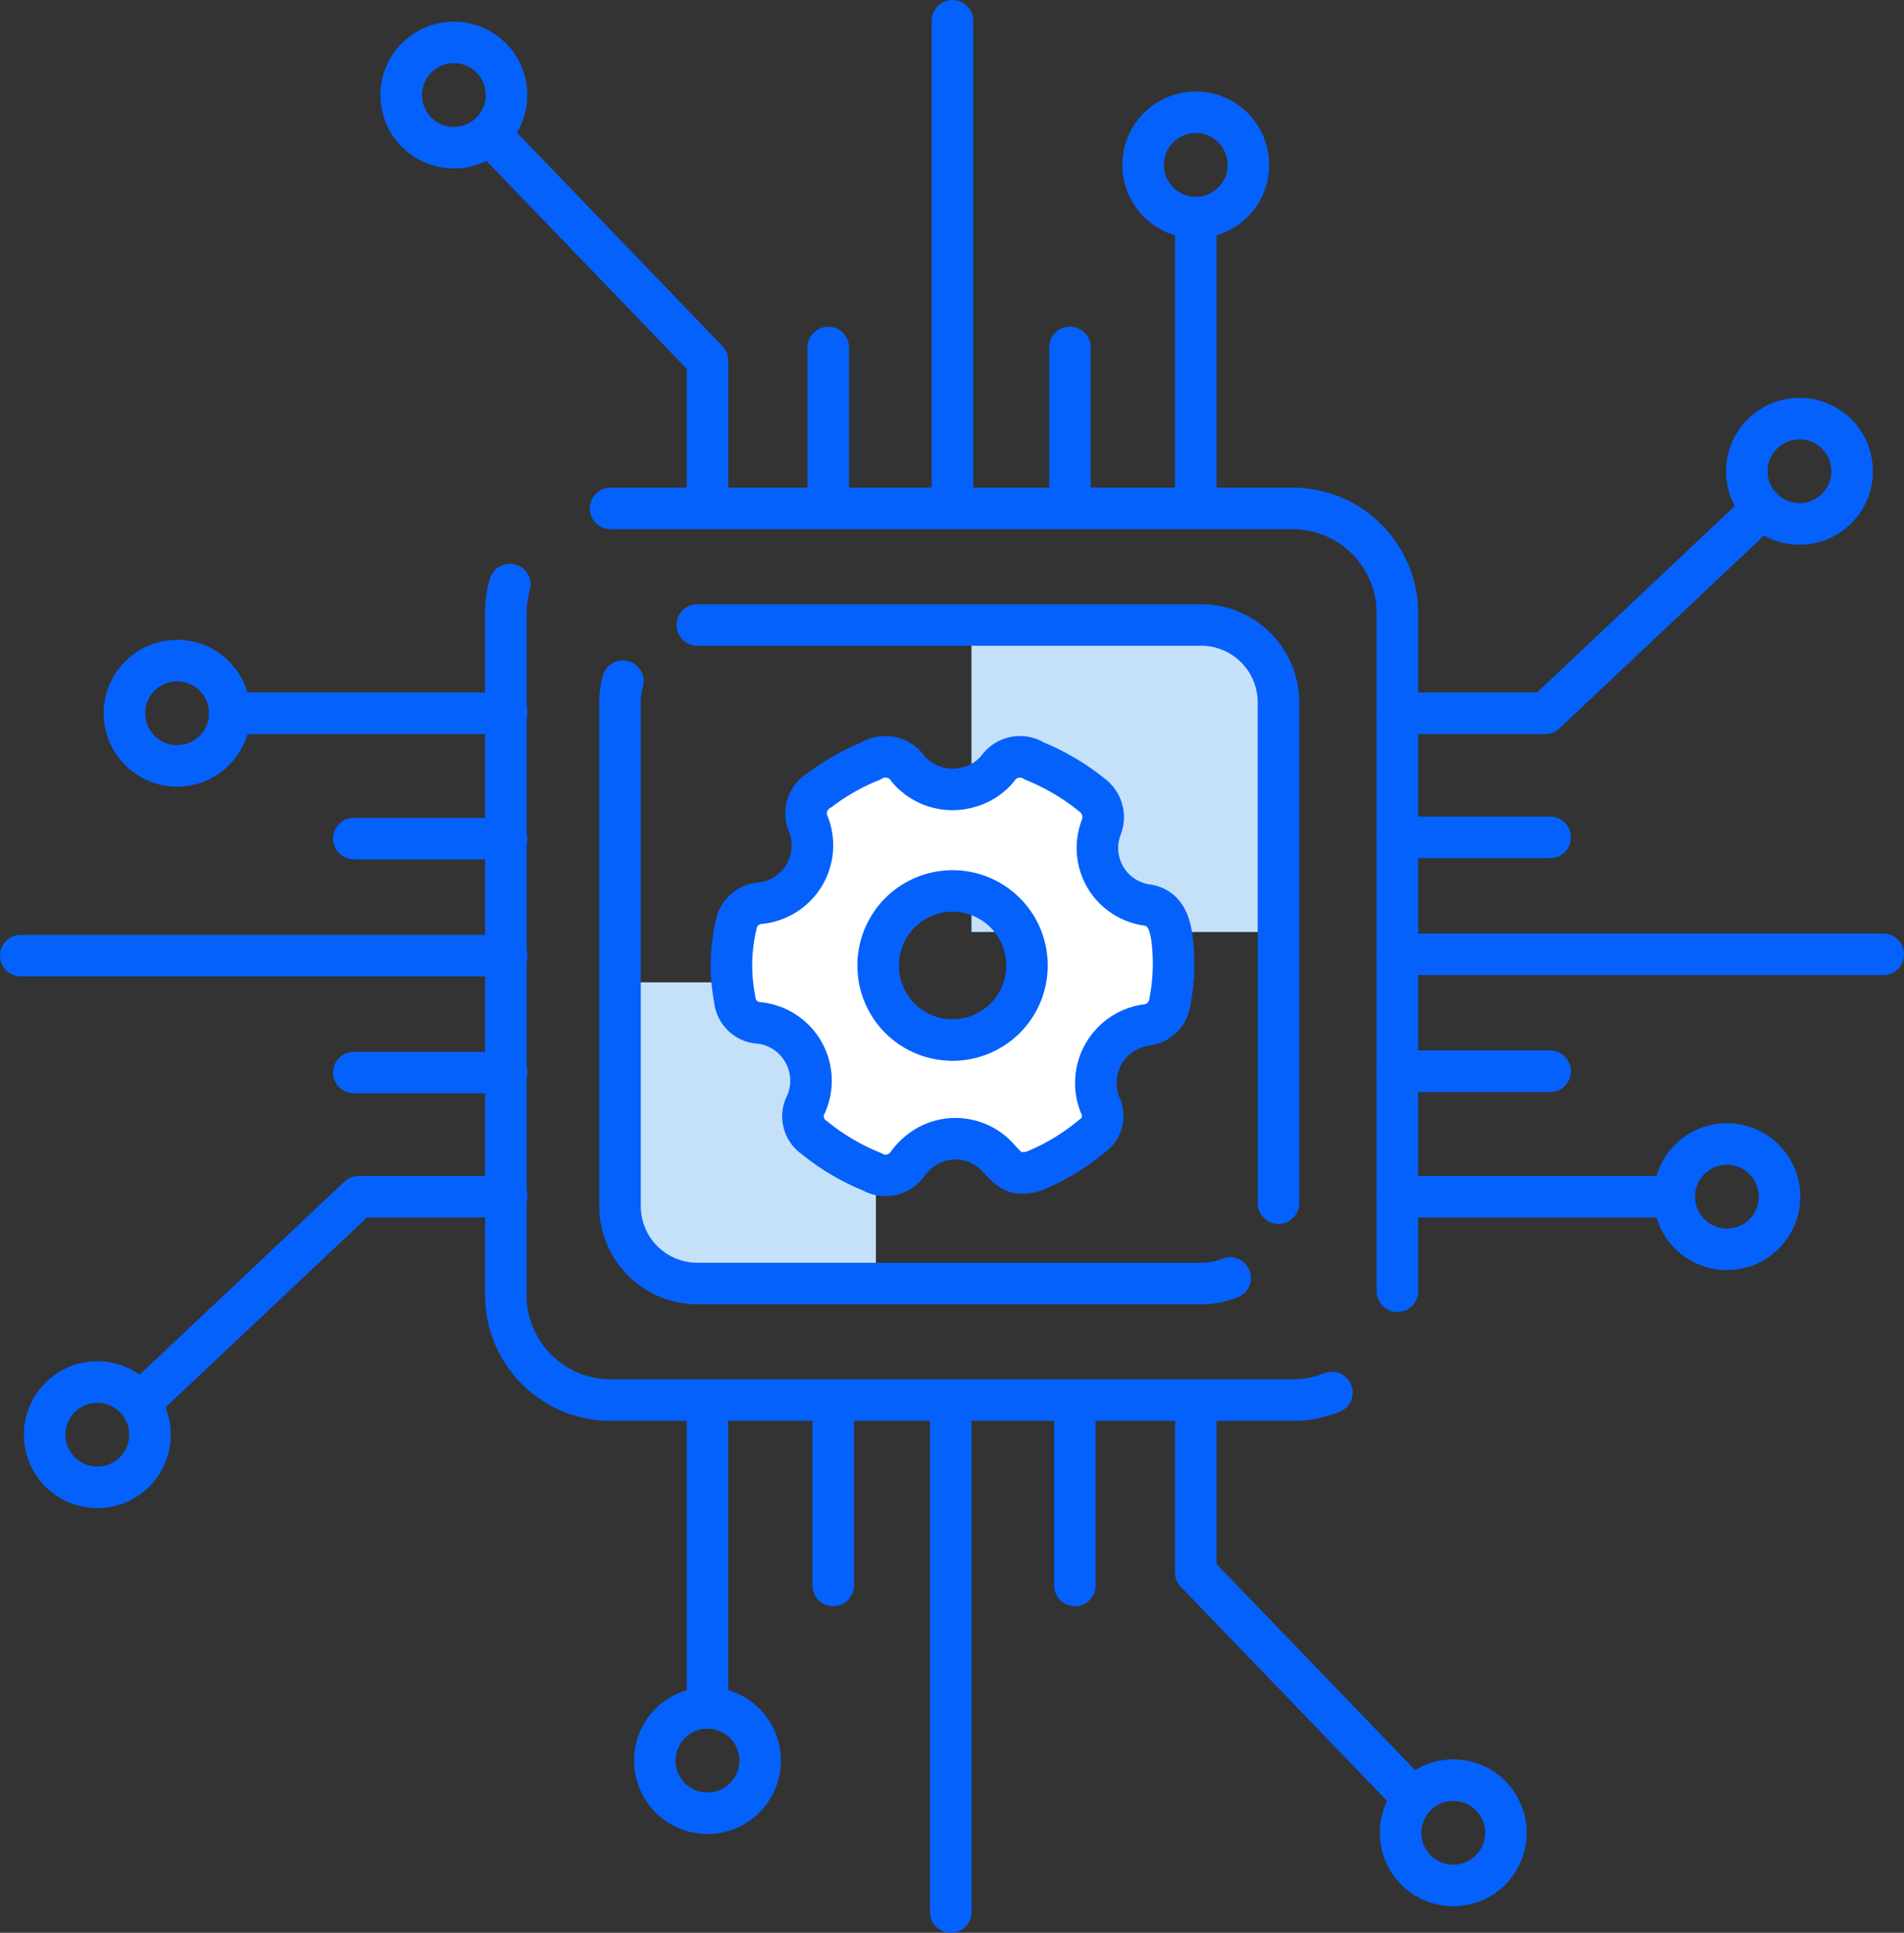 <svg xmlns="http://www.w3.org/2000/svg" width="91.671" height="93.054" viewBox="0 0 91.671 93.054">
  <rect x="0" y="0" width="91.671" height="93.054" fill="#333333" stroke="none"/>
  <g id="Layer_26" transform="translate(-50.48 -48.51)">
    <path id="Path_753" data-name="Path 753" d="M166.841,128.211H152.06V113.43h10.554a4.228,4.228,0,0,1,4.228,4.228Z" transform="translate(-54.807 -34.831)" fill="#c5e1f9"/>
    <path id="Path_754" data-name="Path 754" d="M142.57,148.057a5.02,5.02,0,0,1-1.889.364H107.847a5.047,5.047,0,0,1-5.047-5.047V110.539a5.1,5.1,0,0,1,.191-1.379" transform="translate(-27.965 -32.504)" fill="none" stroke="#0561fc" stroke-linecap="round" stroke-linejoin="round" stroke-width="2"/>
    <path id="Path_755" data-name="Path 755" d="M113.88,101.1h32.835a5.047,5.047,0,0,1,5.047,5.047v32.644" transform="translate(-34.002 -28.112)" fill="none" stroke="#0561fc" stroke-linecap="round" stroke-linejoin="round" stroke-width="2"/>
    <line id="Line_341" data-name="Line 341" y1="7.75" transform="translate(90.358 65.238)" fill="none" stroke="#0561fc" stroke-linecap="round" stroke-linejoin="round" stroke-width="2"/>
    <line id="Line_342" data-name="Line 342" y1="23.478" transform="translate(96.338 49.51)" fill="none" stroke="#0561fc" stroke-linecap="round" stroke-linejoin="round" stroke-width="2"/>
    <line id="Line_343" data-name="Line 343" y1="7.75" transform="translate(101.995 65.238)" fill="none" stroke="#0561fc" stroke-linecap="round" stroke-linejoin="round" stroke-width="2"/>
    <line id="Line_344" data-name="Line 344" y1="13.648" transform="translate(108.052 59.34)" fill="none" stroke="#0561fc" stroke-linecap="round" stroke-linejoin="round" stroke-width="2"/>
    <path id="Path_756" data-name="Path 756" d="M111.8,79.767V72.645L101.5,61.95" transform="translate(-27.256 -6.779)" fill="none" stroke="#0561fc" stroke-linecap="round" stroke-linejoin="round" stroke-width="2"/>
    <line id="Line_345" data-name="Line 345" y2="7.755" transform="translate(102.232 117.086)" fill="none" stroke="#0561fc" stroke-linecap="round" stroke-linejoin="round" stroke-width="2"/>
    <line id="Line_346" data-name="Line 346" y2="23.478" transform="translate(96.256 117.086)" fill="none" stroke="#0561fc" stroke-linecap="round" stroke-linejoin="round" stroke-width="2"/>
    <line id="Line_347" data-name="Line 347" y2="7.755" transform="translate(90.595 117.086)" fill="none" stroke="#0561fc" stroke-linecap="round" stroke-linejoin="round" stroke-width="2"/>
    <line id="Line_348" data-name="Line 348" y2="13.653" transform="translate(84.542 117.086)" fill="none" stroke="#0561fc" stroke-linecap="round" stroke-linejoin="round" stroke-width="2"/>
    <path id="Path_757" data-name="Path 757" d="M175.79,198v7.127l10.3,10.69" transform="translate(-67.738 -80.914)" fill="none" stroke="#0561fc" stroke-linecap="round" stroke-linejoin="round" stroke-width="2"/>
    <path id="Path_758" data-name="Path 758" d="M197.12,110.962h7.118L214.7,101.1" transform="translate(-79.361 -28.112)" fill="none" stroke="#0561fc" stroke-linecap="round" stroke-linejoin="round" stroke-width="2"/>
    <line id="Line_349" data-name="Line 349" x2="7.354" transform="translate(117.759 88.825)" fill="none" stroke="#0561fc" stroke-linecap="round" stroke-linejoin="round" stroke-width="2"/>
    <line id="Line_350" data-name="Line 350" x2="7.354" transform="translate(117.759 100.084)" fill="none" stroke="#0561fc" stroke-linecap="round" stroke-linejoin="round" stroke-width="2"/>
    <line id="Line_351" data-name="Line 351" x2="23.392" transform="translate(117.759 94.455)" fill="none" stroke="#0561fc" stroke-linecap="round" stroke-linejoin="round" stroke-width="2"/>
    <line id="Line_352" data-name="Line 352" x2="13.33" transform="translate(117.759 106.123)" fill="none" stroke="#0561fc" stroke-linecap="round" stroke-linejoin="round" stroke-width="2"/>
    <path id="Path_759" data-name="Path 759" d="M81.836,173.91H74.718L64.26,183.767" transform="translate(-6.964 -67.787)" fill="none" stroke="#0561fc" stroke-linecap="round" stroke-linejoin="round" stroke-width="2"/>
    <line id="Line_353" data-name="Line 353" x1="7.354" transform="translate(67.517 100.148)" fill="none" stroke="#0561fc" stroke-linecap="round" stroke-linejoin="round" stroke-width="2"/>
    <line id="Line_354" data-name="Line 354" x1="7.354" transform="translate(67.517 88.884)" fill="none" stroke="#0561fc" stroke-linecap="round" stroke-linejoin="round" stroke-width="2"/>
    <line id="Line_355" data-name="Line 355" x1="23.392" transform="translate(51.48 94.518)" fill="none" stroke="#0561fc" stroke-linecap="round" stroke-linejoin="round" stroke-width="2"/>
    <line id="Line_356" data-name="Line 356" x1="13.33" transform="translate(61.542 82.85)" fill="none" stroke="#0561fc" stroke-linecap="round" stroke-linejoin="round" stroke-width="2"/>
    <path id="Path_760" data-name="Path 760" d="M114.87,151.24h12.324v14.5h-8.087a4.238,4.238,0,0,1-4.237-4.237Z" transform="translate(-34.542 -55.434)" fill="#c5e1f9"/>
    <path id="Path_761" data-name="Path 761" d="M144.246,148.11a3.743,3.743,0,0,1-1.4.269H118.6a3.729,3.729,0,0,1-3.727-3.727V120.4a3.752,3.752,0,0,1,.141-1.019" transform="translate(-34.542 -38.073)" fill="none" stroke="#0561fc" stroke-linecap="round" stroke-linejoin="round" stroke-width="2"/>
    <path id="Path_762" data-name="Path 762" d="M123.06,113.43h24.252a3.729,3.729,0,0,1,3.727,3.727v24.111" transform="translate(-39.005 -34.831)" fill="none" stroke="#0561fc" stroke-linecap="round" stroke-linejoin="round" stroke-width="2"/>
    <circle id="Ellipse_108" data-name="Ellipse 108" cx="2.535" cy="2.535" r="2.535" transform="translate(134.584 68.665)" fill="none" stroke="#0561fc" stroke-linecap="round" stroke-linejoin="round" stroke-width="2"/>
    <circle id="Ellipse_109" data-name="Ellipse 109" cx="2.535" cy="2.535" r="2.535" transform="translate(131.089 103.588)" fill="none" stroke="#0561fc" stroke-linecap="round" stroke-linejoin="round" stroke-width="2"/>
    <circle id="Ellipse_110" data-name="Ellipse 110" cx="2.535" cy="2.535" r="2.535" transform="translate(117.914 134.216)" fill="none" stroke="#0561fc" stroke-linecap="round" stroke-linejoin="round" stroke-width="2"/>
    <circle id="Ellipse_111" data-name="Ellipse 111" cx="2.535" cy="2.535" r="2.535" transform="translate(82.007 130.739)" fill="none" stroke="#0561fc" stroke-linecap="round" stroke-linejoin="round" stroke-width="2"/>
    <circle id="Ellipse_112" data-name="Ellipse 112" cx="2.535" cy="2.535" r="2.535" transform="translate(52.631 115.048)" fill="none" stroke="#0561fc" stroke-linecap="round" stroke-linejoin="round" stroke-width="2"/>
    <circle id="Ellipse_113" data-name="Ellipse 113" cx="2.535" cy="2.535" r="2.535" transform="translate(56.472 80.315)" fill="none" stroke="#0561fc" stroke-linecap="round" stroke-linejoin="round" stroke-width="2"/>
    <circle id="Ellipse_114" data-name="Ellipse 114" cx="2.535" cy="2.535" r="2.535" transform="translate(69.797 50.552)" fill="none" stroke="#0561fc" stroke-linecap="round" stroke-linejoin="round" stroke-width="2"/>
    <circle id="Ellipse_115" data-name="Ellipse 115" cx="2.535" cy="2.535" r="2.535" transform="translate(105.517 53.915)" fill="none" stroke="#0561fc" stroke-linecap="round" stroke-linejoin="round" stroke-width="2"/>
    <path id="Path_763" data-name="Path 763" d="M140.744,147.418c-.578.068-.883-.341-1.22-.7a2.766,2.766,0,0,0-3.363-.619,3.063,3.063,0,0,0-.988.851,1.293,1.293,0,0,1-1.743.419,10.78,10.78,0,0,1-2.771-1.638,1.229,1.229,0,0,1-.405-1.611,2.8,2.8,0,0,0-2.2-3.909,1.259,1.259,0,0,1-1.238-1.174,8.5,8.5,0,0,1,.077-3.568,1.262,1.262,0,0,1,1.165-1.029,2.8,2.8,0,0,0,2.339-3.732,1.294,1.294,0,0,1,.519-1.716,10.535,10.535,0,0,1,2.453-1.393,1.309,1.309,0,0,1,1.8.378,2.811,2.811,0,0,0,2.985.856,2.731,2.731,0,0,0,1.333-.878,1.286,1.286,0,0,1,1.757-.36,10.883,10.883,0,0,1,2.776,1.638,1.32,1.32,0,0,1,.455,1.534,2.772,2.772,0,0,0,2.253,3.768c.692.146,1.024.655,1.151,1.647a9.684,9.684,0,0,1-.1,2.967,1.289,1.289,0,0,1-1.151,1.156,2.822,2.822,0,0,0-2.221,3.836,1.184,1.184,0,0,1-.405,1.529,10.526,10.526,0,0,1-2.808,1.679A1.456,1.456,0,0,1,140.744,147.418Zm-3.445-6.389a3.585,3.585,0,0,0,3.591-3.527,3.582,3.582,0,1,0-7.163-.018A3.578,3.578,0,0,0,137.3,141.029Z" transform="translate(-40.966 -42.446)" fill="#fff" stroke="#0561fc" stroke-linecap="round" stroke-linejoin="round" stroke-width="2"/>
  </g>
</svg>
